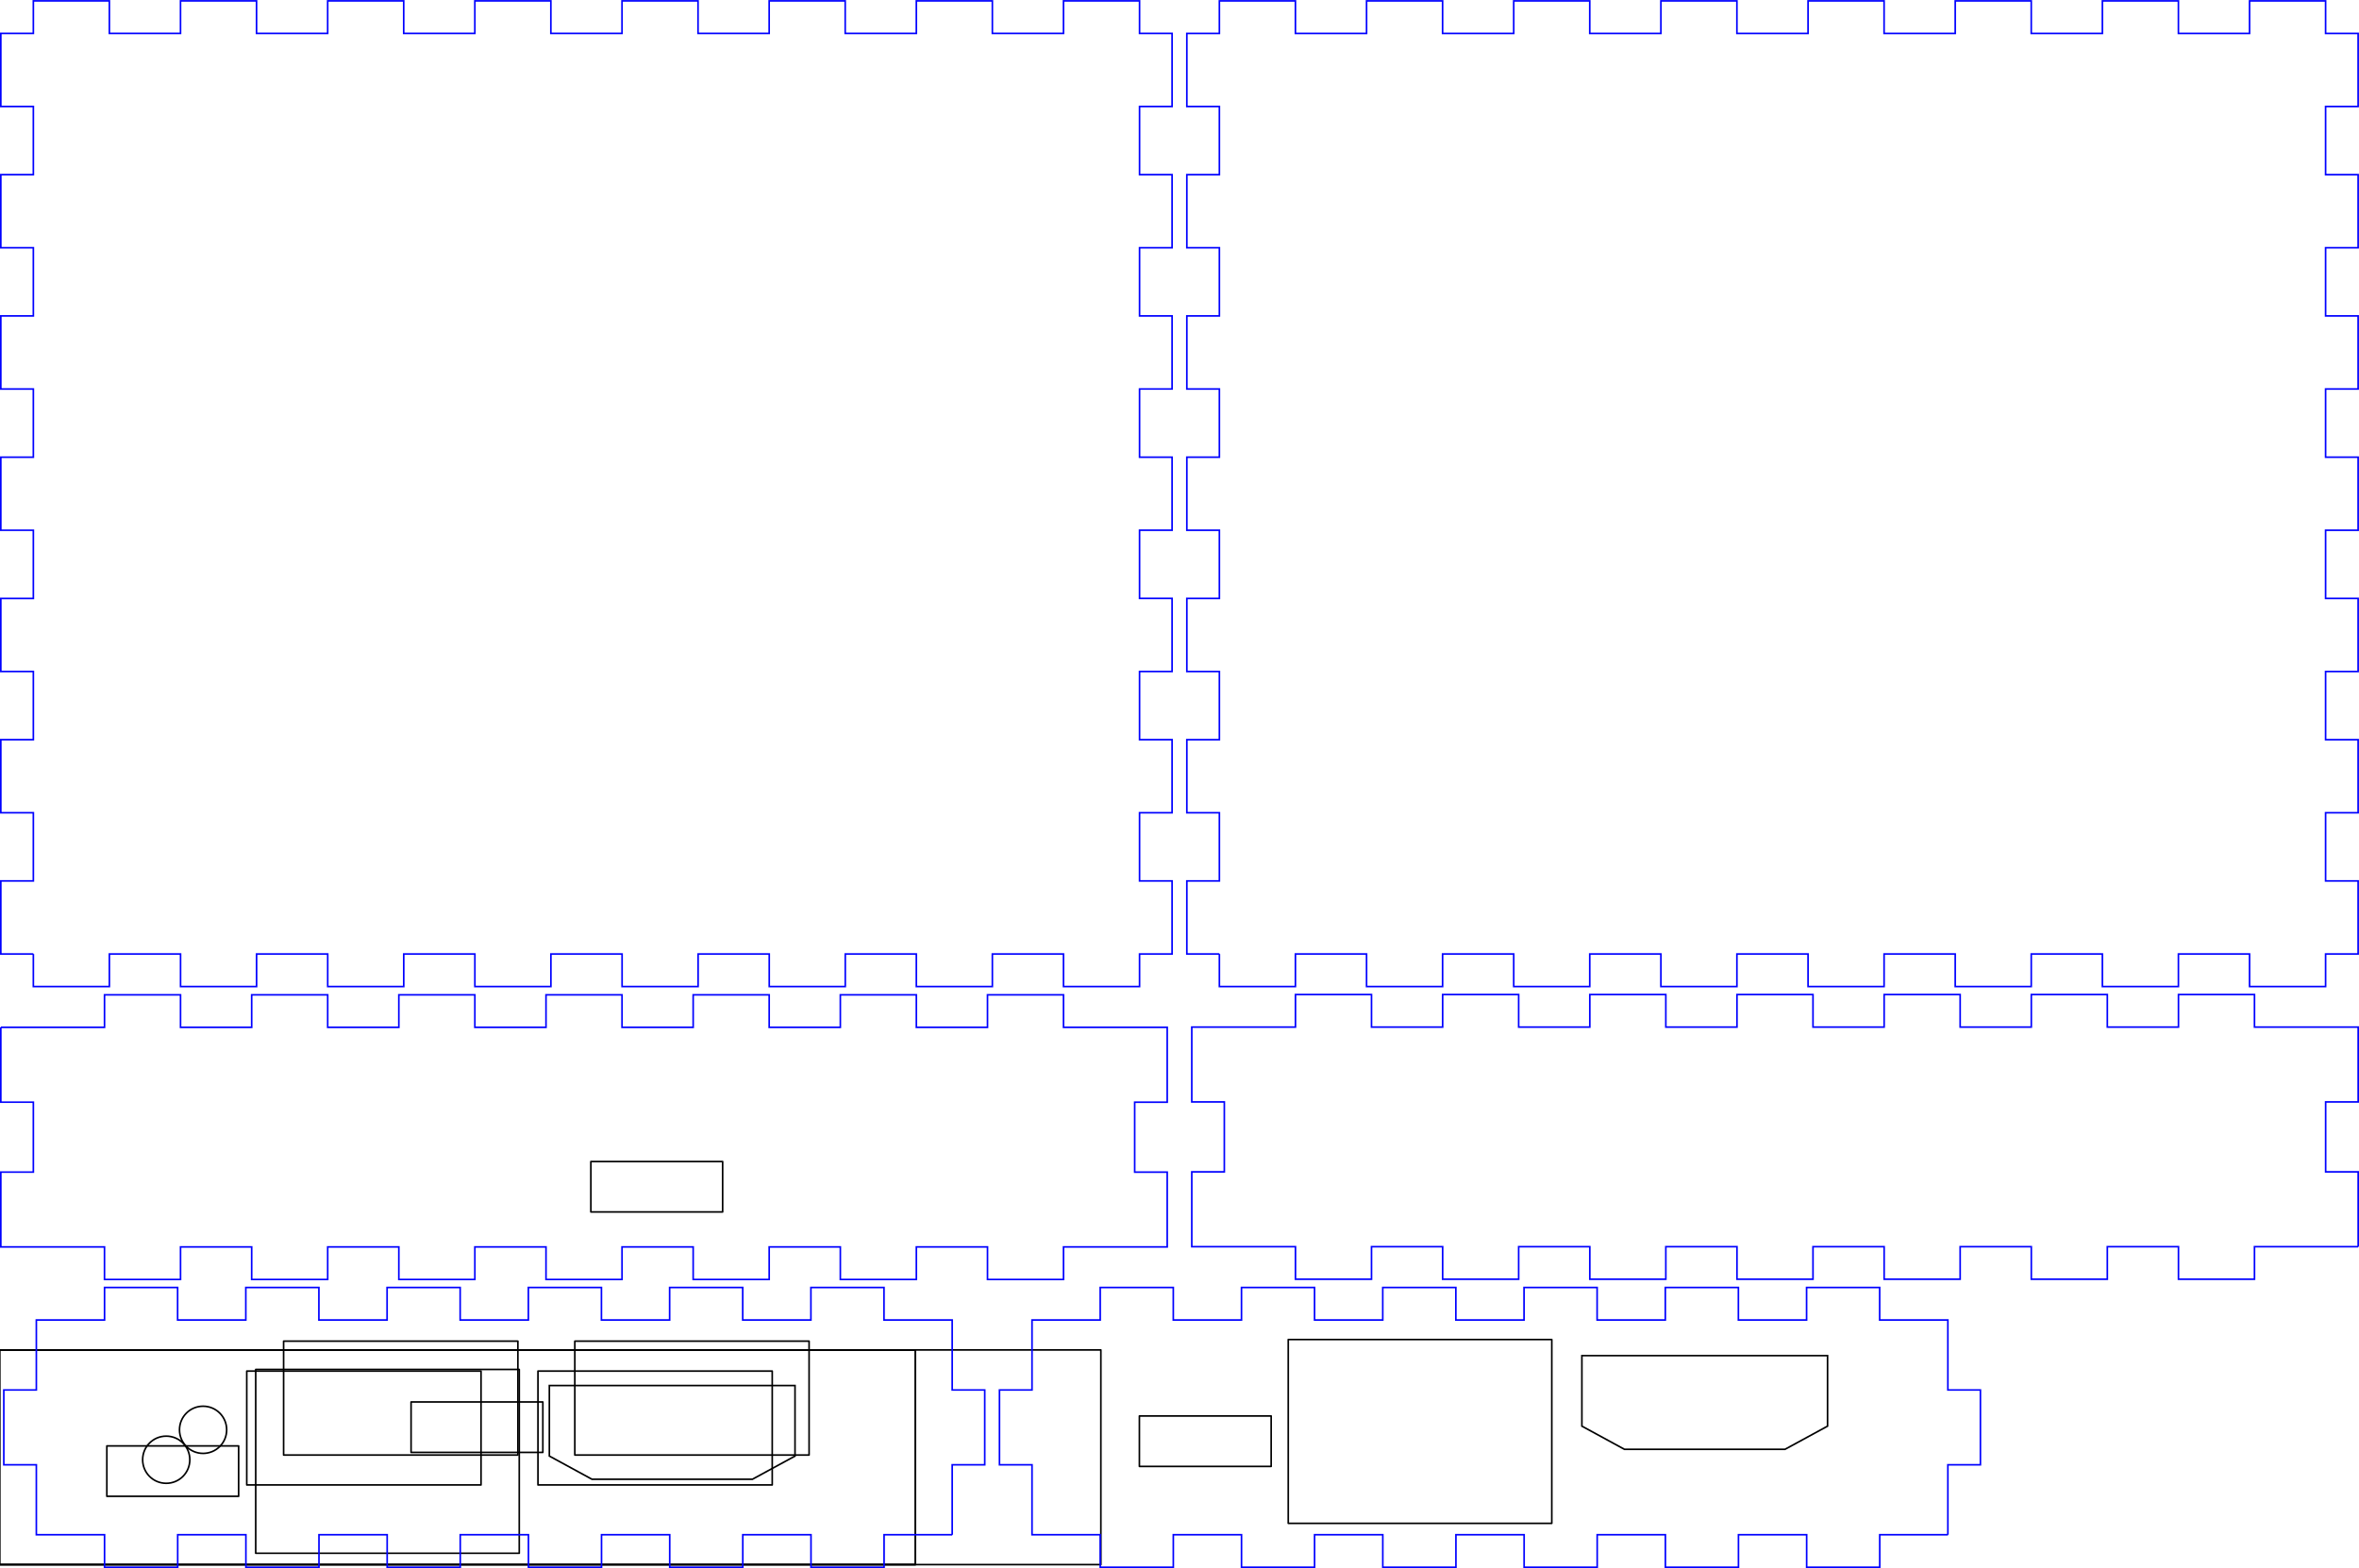<?xml version="1.0" encoding="UTF-8" standalone="no"?>
<!-- Created with Inkscape (http://www.inkscape.org/) -->

<svg
   xmlns:dc="http://purl.org/dc/elements/1.1/"
   xmlns:cc="http://creativecommons.org/ns#"
   xmlns:rdf="http://www.w3.org/1999/02/22-rdf-syntax-ns#"
   xmlns:svg="http://www.w3.org/2000/svg"
   xmlns="http://www.w3.org/2000/svg"
   xmlns:sodipodi="http://sodipodi.sourceforge.net/DTD/sodipodi-0.dtd"
   xmlns:inkscape="http://www.inkscape.org/namespaces/inkscape"
   width="145.003mm"
   height="96.402mm"
   viewBox="0 0 145.003 96.402"
   version="1.1"
   id="svg8"
   inkscape:version="0.92.4 (835b6bb, 2019-11-20)"
   sodipodi:docname="aml-s805x-ac-flat.svg">
  <defs
     id="defs2" />
  <sodipodi:namedview
     id="base"
     pagecolor="#ffffff"
     bordercolor="#666666"
     borderopacity="1.0"
     inkscape:pageopacity="0.0"
     inkscape:pageshadow="2"
     inkscape:zoom="1.8827772"
     inkscape:cx="275.19244"
     inkscape:cy="182.17769"
     inkscape:document-units="mm"
     inkscape:current-layer="layer4"
     showgrid="false"
     inkscape:window-width="1577"
     inkscape:window-height="868"
     inkscape:window-x="0"
     inkscape:window-y="0"
     inkscape:window-maximized="0" />
  <g
     inkscape:label="back"
     inkscape:groupmode="layer"
     id="layer1"
     transform="translate(0.018,-200.959)"
     style="display:inline">
    <path
       style="opacity:1;fill:none;fill-opacity:1;fill-rule:nonzero;stroke:#000000;stroke-width:0.1;stroke-linecap:round;stroke-linejoin:round;stroke-miterlimit:4;stroke-dasharray:none;stroke-dashoffset:0;stroke-opacity:1"
       d="m -0.05,283.95 h 56.3 v 13.2 H -0.05 Z"
       id="rect815"
       inkscape:connector-curvature="0" />
    <path
       style="opacity:1;fill:none;fill-opacity:1;fill-rule:nonzero;stroke:#000000;stroke-width:0.1;stroke-linecap:round;stroke-linejoin:round;stroke-miterlimit:4;stroke-dasharray:none;stroke-dashoffset:0;stroke-opacity:1"
       d="m 6.55,289.85 h 8.1 v 3.1 h -8.1 z"
       id="rect817"
       inkscape:connector-curvature="0" />
    <path
       style="opacity:1;fill:none;fill-opacity:1;fill-rule:nonzero;stroke:#000000;stroke-width:0.1;stroke-linecap:round;stroke-linejoin:round;stroke-miterlimit:4;stroke-dasharray:none;stroke-dashoffset:0;stroke-opacity:1"
       d="M 15.7,285.15 H 31.9 v 11.3 H 15.7 Z"
       id="rect819"
       inkscape:connector-curvature="0" />
    <path
       style="fill:none;fill-rule:evenodd;stroke:#000000;stroke-width:0.1;stroke-linecap:butt;stroke-linejoin:miter;stroke-miterlimit:4;stroke-dasharray:none;stroke-opacity:1"
       d="m 33.75,286.14 h 15.1 v 4.335 L 46.233,291.9 H 36.367 L 33.75,290.475 Z"
       id="path825"
       inkscape:connector-curvature="0"
       sodipodi:nodetypes="ccccccc" />
  </g>
  <g
     inkscape:groupmode="layer"
     id="layer2"
     inkscape:label="front"
     style="display:inline"
     transform="translate(0.018,82.941)">
    <path
       style="opacity:1;fill:none;fill-opacity:1;fill-rule:nonzero;stroke:#000000;stroke-width:0.1;stroke-linecap:round;stroke-linejoin:round;stroke-miterlimit:4;stroke-dasharray:none;stroke-dashoffset:0;stroke-opacity:1"
       d="M -0.05,0.05 H 56.25 V 13.25 H -0.05 Z"
       id="rect815-3"
       inkscape:connector-curvature="0" />
    <path
       style="opacity:1;vector-effect:none;fill:none;fill-opacity:1;fill-rule:nonzero;stroke:#000000;stroke-width:0.1;stroke-linecap:round;stroke-linejoin:round;stroke-miterlimit:4;stroke-dasharray:none;stroke-dashoffset:0;stroke-opacity:1"
       d="m 15.15,1.35 h 14.4 v 7 h -14.4 z"
       id="rect1586"
       inkscape:connector-curvature="0" />
    <path
       style="display:inline;opacity:1;fill:none;fill-opacity:1;fill-rule:nonzero;stroke:#000000;stroke-width:0.1;stroke-linecap:round;stroke-linejoin:round;stroke-miterlimit:4;stroke-dasharray:none;stroke-dashoffset:0;stroke-opacity:1"
       d="m 33.05,1.35 h 14.4 v 7 h -14.4 z"
       id="rect1586-5"
       inkscape:connector-curvature="0" />
    <path
       style="opacity:1;vector-effect:none;fill:none;fill-opacity:1;fill-rule:nonzero;stroke:#000000;stroke-width:0.1;stroke-linecap:round;stroke-linejoin:round;stroke-miterlimit:4;stroke-dasharray:none;stroke-dashoffset:0;stroke-opacity:1"
       d="m 10.2,5.35 c 0.803,0 1.45,0.647 1.45,1.45 0,0.803 -0.647,1.45 -1.45,1.45 C 9.397,8.25 8.75,7.603 8.75,6.8 8.75,5.997 9.397,5.35 10.2,5.35 Z"
       id="rect1623"
       inkscape:connector-curvature="0" />
  </g>
  <g
     inkscape:groupmode="layer"
     id="layer3"
     inkscape:label="console"
     style="display:inline"
     transform="translate(-0.082,82.941)">
    <path
       style="display:inline;opacity:1;fill:none;fill-opacity:1;fill-rule:nonzero;stroke:#000000;stroke-width:0.1;stroke-linecap:round;stroke-linejoin:round;stroke-miterlimit:4;stroke-dasharray:none;stroke-dashoffset:0;stroke-opacity:1"
       d="M 0.05,0.05 H 67.75 V 13.25 H 0.05 Z"
       id="rect815-3-3"
       inkscape:connector-curvature="0" />
    <path
       style="opacity:1;vector-effect:none;fill:none;fill-opacity:1;fill-rule:nonzero;stroke:#000000;stroke-width:0.1;stroke-linecap:round;stroke-linejoin:round;stroke-miterlimit:4;stroke-dasharray:none;stroke-dashoffset:0;stroke-opacity:1"
       d="m 25.35,3.25 h 8.1 V 6.35 H 25.35 Z"
       id="rect2339"
       inkscape:connector-curvature="0" />
  </g>
  <g
     inkscape:groupmode="layer"
     id="layer4"
     inkscape:label="sides"
     transform="translate(-0.082,82.941)"
     style="display:inline">
    <path
       d="m 75.035,-24.291 h -2 v -2.246 -2.246 h 2 v -4.192 h -2 v -4.492 h 2 v -4.192 h -2 v -4.492 h 2 v -4.192 h -2 v -4.492 h 2 v -4.192 h -2 v -4.492 h 2 v -4.192 h -2 v -4.492 h 2 v -4.192 h -2 v -2.246 -2.246 h 2 v -2 h 2.337 2.337 v 2 h 4.373 v -2 h 4.673 v 2 h 4.373 v -2 h 4.673 v 2 h 4.373 v -2 h 4.673 v 2 h 4.373 v -2 h 4.673 v 2 h 4.373 v -2 h 4.673 v 2 h 4.373 v -2 h 4.673 v 2 h 4.373 v -2 h 2.337 2.337 v 2 h 2 v 2.246 2.246 h -2 v 4.192 h 2 v 4.492 h -2 v 4.192 h 2 v 4.492 h -2 v 4.192 h 2 v 4.492 h -2 v 4.192 h 2 v 4.492 h -2 v 4.192 h 2 v 4.492 h -2 v 4.192 h 2 v 2.246 2.246 h -2 v 2 h -2.337 -2.337 v -2 h -4.373 v 2 h -4.673 v -2 h -4.373 v 2 h -4.673 v -2 h -4.373 v 2 h -4.673 v -2 h -4.373 v 2 h -4.673 v -2 h -4.373 v 2 h -4.673 v -2 h -4.373 v 2 h -4.673 v -2 h -4.373 v 2 h -2.337 -2.337 v -2"
       id="box-longside1"
       style="display:inline;fill:none;stroke:#0000ff;stroke-width:0.1;stroke-linecap:butt;stroke-linejoin:miter"
       inkscape:connector-curvature="0" />
    <path
       d="m 2.132,-24.291 h -2 v -2.246 -2.246 h 2 v -4.192 h -2 v -4.492 h 2 v -4.192 h -2 v -4.492 h 2 v -4.192 h -2 v -4.492 h 2 v -4.192 h -2 v -4.492 h 2 v -4.192 h -2 v -4.492 h 2 v -4.192 h -2 v -2.246 -2.246 h 2 v -2 H 4.469 6.805 v 2 h 4.373 v -2 h 4.673 v 2 h 4.373 v -2 h 4.673 v 2 h 4.373 v -2 h 4.673 v 2 h 4.373 v -2 h 4.673 v 2 h 4.373 v -2 h 4.673 v 2 h 4.373 v -2 h 4.673 v 2 h 4.373 v -2 h 2.337 2.337 v 2 h 2 v 2.246 2.246 h -2 v 4.192 h 2 v 4.492 h -2 v 4.192 h 2 v 4.492 h -2 v 4.192 h 2 v 4.492 h -2 v 4.192 h 2 v 4.492 h -2 v 4.192 h 2 v 4.492 h -2 v 4.192 h 2 v 2.246 2.246 h -2 v 2 h -2.337 -2.337 v -2 h -4.373 v 2 h -4.673 v -2 H 52.039 v 2 h -4.673 v -2 h -4.373 v 2 h -4.673 v -2 H 33.945 v 2 h -4.673 v -2 h -4.373 v 2 h -4.673 v -2 h -4.373 v 2 h -4.673 v -2 H 6.805 v 2 H 4.469 2.132 v -2"
       id="box-longside2"
       style="display:inline;fill:none;stroke:#0000ff;stroke-width:0.1;stroke-linecap:butt;stroke-linejoin:miter"
       inkscape:connector-curvature="0" />
    <path
       d="m 145.035,-6.297 h -2 -2.187 -2.187 v 2 h -4.673 v -2 h -4.373 v 2 h -4.673 v -2 h -4.373 v 2 h -4.673 v -2 h -4.373 v 2 h -4.673 v -2 h -4.373 v 2 h -4.673 v -2 h -4.373 v 2 h -4.673 v -2 h -4.373 v 2 h -4.673 v -2 h -2.187 -2.187 -2 v -2.3 -2.3 h 2 v -4.3 h -2 v -2.3 -2.3 h 2 2.187 2.187 v -2 h 4.673 v 2 h 4.373 v -2 h 4.673 v 2 h 4.373 v -2 h 4.673 v 2 h 4.373 v -2 h 4.673 v 2 h 4.373 v -2 h 4.673 v 2 h 4.373 v -2 h 4.673 v 2 h 4.373 v -2 h 4.673 v 2 h 2.187 2.187 2 v 2.3 2.3 h -2 v 4.3 h 2 v 2.3 2.3"
       id="box-endface1"
       style="display:inline;fill:none;stroke:#0000ff;stroke-width:0.1;stroke-linecap:butt;stroke-linejoin:miter"
       inkscape:connector-curvature="0" />
    <path
       d="m 0.132,-19.782 h 2 2.187 2.187 v -2 h 4.673 v 2 h 4.373 v -2 h 4.673 v 2 h 4.373 v -2 h 4.673 v 2 h 4.373 v -2 h 4.673 v 2 h 4.373 v -2 h 4.673 v 2 h 4.373 v -2 h 4.673 v 2 h 4.373 v -2 h 4.673 v 2 h 2.187 2.187 2 v 2.3 2.3 h -2 v 4.3 h 2 v 2.3 2.3 h -2 -2.187 -2.187 v 2 h -4.673 v -2 h -4.373 v 2 h -4.673 v -2 h -4.373 v 2 h -4.673 v -2 h -4.373 v 2 h -4.673 v -2 h -4.373 v 2 h -4.673 v -2 h -4.373 v 2 h -4.673 v -2 h -4.373 v 2 H 6.505 V -6.282 H 4.319 2.132 0.132 v -2.3 -2.3 h 2 v -4.3 h -2 v -2.3 -2.3"
       id="box-endface2"
       style="display:inline;fill:none;stroke:#0000ff;stroke-width:0.1;stroke-linecap:butt;stroke-linejoin:miter"
       inkscape:connector-curvature="0" />
    <path
       d="m 58.616,11.412 h -2.096 -2.096 v 2 h -4.492 v -2 h -4.192 v 2 h -4.492 v -2 h -4.192 v 2 h -4.492 v -2 h -4.192 v 2 h -4.492 v -2 h -4.192 v 2 h -4.492 v -2 h -4.192 v 2 H 6.508 V 11.412 H 4.412 2.316 V 9.262 7.112 H 0.316 V 2.512 h 2 V 0.362 -1.788 h 2.096 2.096 v -2 h 4.492 v 2 h 4.192 v -2 h 4.492 v 2 h 4.192 v -2 h 4.492 v 2 h 4.192 v -2 h 4.492 v 2 h 4.192 v -2 h 4.492 v 2 h 4.192 v -2 h 4.492 v 2 h 2.096 2.096 V 0.362 2.512 h 2 v 4.6 h -2 v 2.15 2.15"
       id="box-lid"
       style="display:inline;fill:none;stroke:#0000ff;stroke-width:0.1;stroke-linecap:butt;stroke-linejoin:miter"
       inkscape:connector-curvature="0" />
    <path
       d="m 119.818,11.412 h -2.096 -2.096 v 2 h -4.492 v -2 h -4.192 v 2 h -4.492 v -2 h -4.192 v 2 h -4.492 v -2 h -4.192 v 2 H 85.08 V 11.412 H 80.887 v 2 h -4.492 v -2 h -4.192 v 2 H 67.711 V 11.412 H 65.614 63.518 V 9.262 7.112 H 61.518 V 2.512 h 2 V 0.362 -1.788 h 2.096 2.096 v -2 h 4.492 v 2 h 4.192 v -2 h 4.492 v 2 h 4.192 v -2 h 4.492 v 2 h 4.192 v -2 h 4.492 v 2 h 4.192 v -2 h 4.492 v 2 h 4.192 v -2 h 4.492 v 2 h 2.096 2.096 V 0.362 2.512 h 2 v 4.6 h -2 v 2.15 2.15"
       id="box-base"
       style="display:inline;fill:none;stroke:#0000ff;stroke-width:0.1;stroke-linecap:butt;stroke-linejoin:miter"
       inkscape:connector-curvature="0" />
  </g>
  <g
     inkscape:groupmode="layer"
     id="layer7"
     inkscape:label="side+console"
     style="display:inline"
     transform="translate(-0.083,-13.209)">
    <path
       style="display:inline;opacity:1;vector-effect:none;fill:none;fill-opacity:1;fill-rule:nonzero;stroke:#000000;stroke-width:0.1;stroke-linecap:round;stroke-linejoin:round;stroke-miterlimit:4;stroke-dasharray:none;stroke-dashoffset:0;stroke-opacity:1"
       d="m 44.502,87.719 h -8.1 v -3.1 h 8.1 z"
       id="rect2339-3"
       inkscape:connector-curvature="0" />
  </g>
  <g
     inkscape:groupmode="layer"
     id="layer6"
     inkscape:label="side+back"
     style="display:inline"
     transform="translate(-0.083,-13.209)">
    <g
       style="display:inline"
       id="g4719"
       transform="translate(61.169,73.626)">
      <path
         inkscape:connector-curvature="0"
         id="rect817-2"
         d="m 8.95,26.635 h 8.1 v 3.1 H 8.95 Z"
         style="display:inline;opacity:1;fill:none;fill-opacity:1;fill-rule:nonzero;stroke:#000000;stroke-width:0.1;stroke-linecap:round;stroke-linejoin:round;stroke-miterlimit:4;stroke-dasharray:none;stroke-dashoffset:0;stroke-opacity:1" />
      <path
         inkscape:connector-curvature="0"
         id="rect819-7"
         d="m 18.1,21.935 h 16.2 v 11.3 H 18.1 Z"
         style="display:inline;opacity:1;fill:none;fill-opacity:1;fill-rule:nonzero;stroke:#000000;stroke-width:0.1;stroke-linecap:round;stroke-linejoin:round;stroke-miterlimit:4;stroke-dasharray:none;stroke-dashoffset:0;stroke-opacity:1" />
      <path
         sodipodi:nodetypes="ccccccc"
         inkscape:connector-curvature="0"
         id="path825-0"
         d="m 36.15,22.925 h 15.1 v 4.335 l -2.617,1.425 H 38.767 L 36.15,27.26 Z"
         style="display:inline;fill:none;fill-rule:evenodd;stroke:#000000;stroke-width:0.1;stroke-linecap:butt;stroke-linejoin:miter;stroke-miterlimit:4;stroke-dasharray:none;stroke-opacity:1" />
    </g>
  </g>
  <g
     inkscape:groupmode="layer"
     id="layer5"
     inkscape:label="side+front"
     style="display:inline"
     transform="translate(-0.083,-13.209)">
    <g
       id="g4724"
       transform="translate(-0.034,92.311)">
      <path
         inkscape:connector-curvature="0"
         id="rect1586-6"
         d="M 17.55,3.35 H 31.95 V 10.35 H 17.55 Z"
         style="display:inline;opacity:1;vector-effect:none;fill:none;fill-opacity:1;fill-rule:nonzero;stroke:#000000;stroke-width:0.1;stroke-linecap:round;stroke-linejoin:round;stroke-miterlimit:4;stroke-dasharray:none;stroke-dashoffset:0;stroke-opacity:1" />
      <path
         inkscape:connector-curvature="0"
         id="rect1586-5-2"
         d="M 35.45,3.35 H 49.85 V 10.35 H 35.45 Z"
         style="display:inline;opacity:1;fill:none;fill-opacity:1;fill-rule:nonzero;stroke:#000000;stroke-width:0.1;stroke-linecap:round;stroke-linejoin:round;stroke-miterlimit:4;stroke-dasharray:none;stroke-dashoffset:0;stroke-opacity:1" />
      <path
         inkscape:connector-curvature="0"
         id="rect1623-9"
         d="m 12.6,7.35 c 0.803,0 1.45,0.647 1.45,1.45 0,0.803 -0.647,1.45 -1.45,1.45 -0.803,0 -1.45,-0.647 -1.45,-1.45 0,-0.803 0.647,-1.45 1.45,-1.45 z"
         style="display:inline;opacity:1;vector-effect:none;fill:none;fill-opacity:1;fill-rule:nonzero;stroke:#000000;stroke-width:0.1;stroke-linecap:round;stroke-linejoin:round;stroke-miterlimit:4;stroke-dasharray:none;stroke-dashoffset:0;stroke-opacity:1" />
    </g>
  </g>
</svg>
